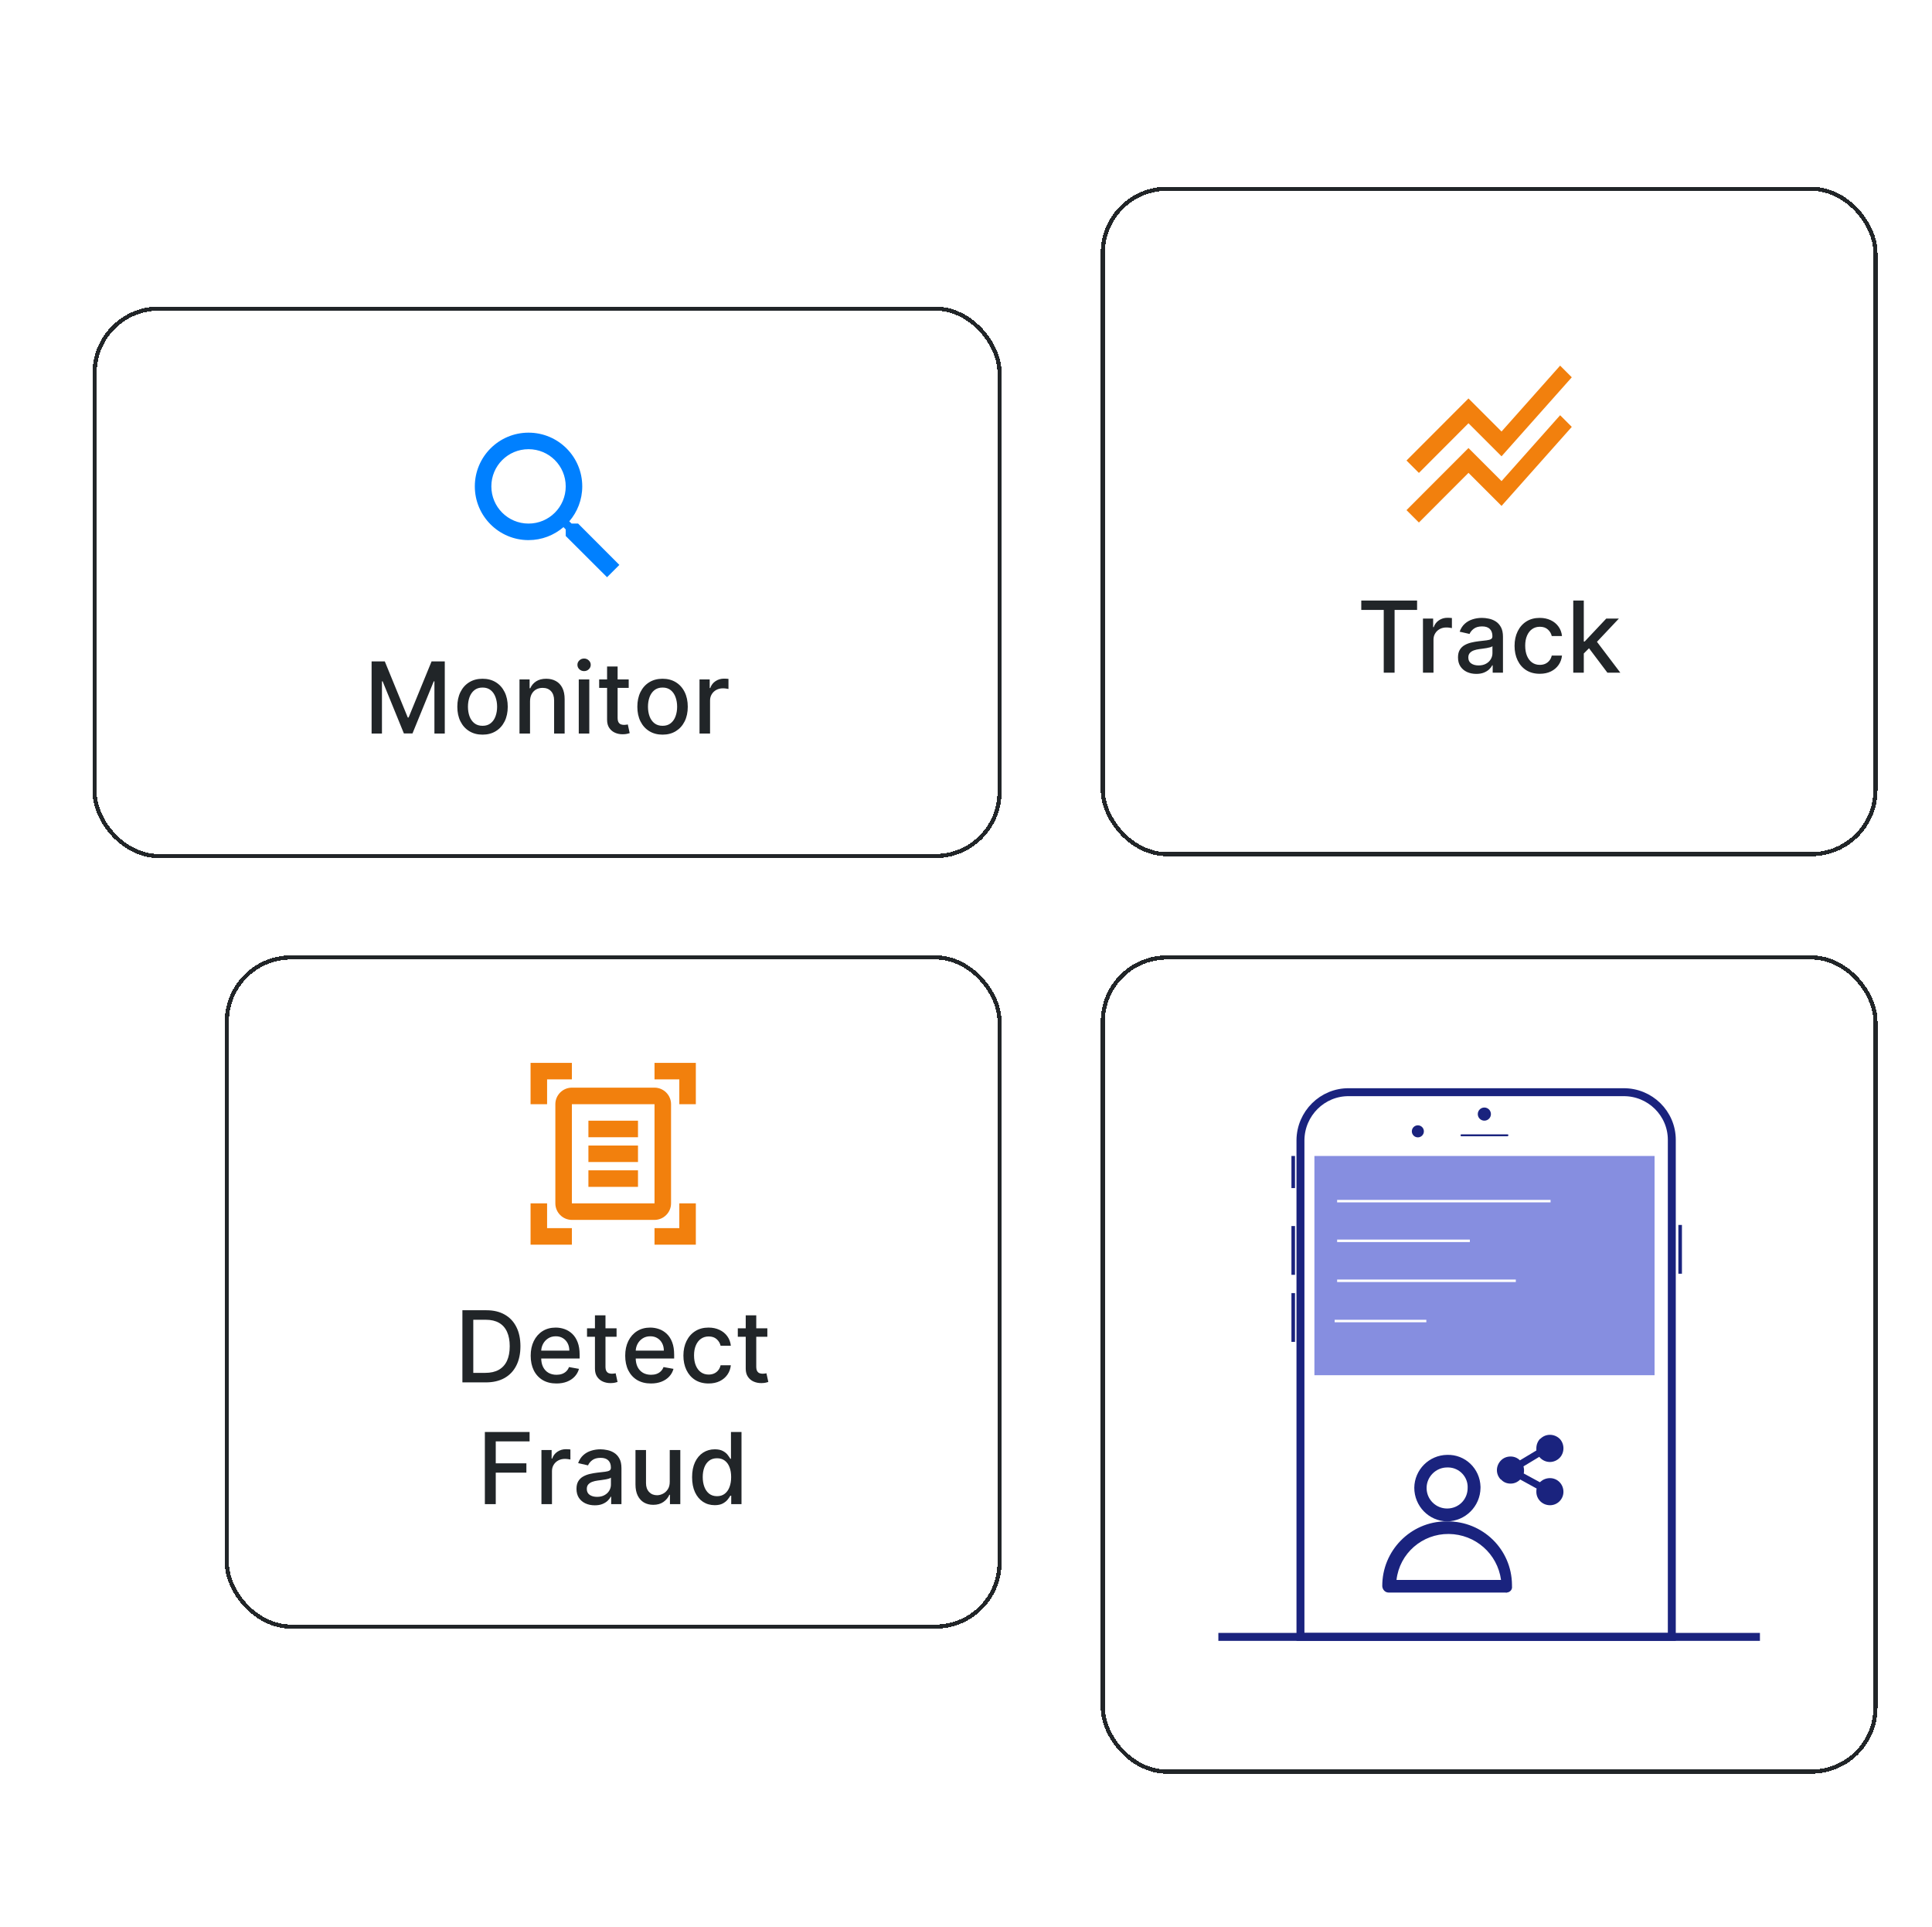 <svg width="381" height="380" viewBox="0 0 381 380" fill="none" xmlns="http://www.w3.org/2000/svg">
<g filter="url(#filter0_d_387_407)">
<rect x="15" y="57.185" width="179.259" height="108.741" rx="13.037" fill="white" shape-rendering="crispEdges"/>
<rect x="15.407" y="57.593" width="178.444" height="107.926" rx="12.63" stroke="#212528" stroke-width="0.815" shape-rendering="crispEdges"/>
<path d="M110.749 99.971H109.462L109.005 99.531C110.602 97.674 111.564 95.262 111.564 92.638C111.564 86.788 106.822 82.045 100.971 82.045C95.121 82.045 90.379 86.788 90.379 92.638C90.379 98.488 95.121 103.231 100.971 103.231C103.595 103.231 106.007 102.269 107.864 100.672L108.304 101.128V102.416L116.453 110.548L118.881 108.119L110.749 99.971ZM100.971 99.971C96.913 99.971 93.638 96.696 93.638 92.638C93.638 88.58 96.913 85.305 100.971 85.305C105.029 85.305 108.304 88.58 108.304 92.638C108.304 96.696 105.029 99.971 100.971 99.971Z" fill="#0080FF"/>
<path d="M70.022 127.148H72.626L77.154 138.204H77.321L81.848 127.148H84.453V141.371H82.411V131.079H82.279L78.085 141.35H76.39L72.196 131.072H72.064V141.371H70.022V127.148ZM91.899 141.586C90.899 141.586 90.026 141.357 89.281 140.898C88.535 140.44 87.957 139.799 87.545 138.975C87.132 138.151 86.927 137.188 86.927 136.086C86.927 134.979 87.132 134.012 87.545 133.183C87.957 132.354 88.535 131.711 89.281 131.253C90.026 130.794 90.899 130.565 91.899 130.565C92.899 130.565 93.771 130.794 94.517 131.253C95.262 131.711 95.841 132.354 96.253 133.183C96.665 134.012 96.871 134.979 96.871 136.086C96.871 137.188 96.665 138.151 96.253 138.975C95.841 139.799 95.262 140.44 94.517 140.898C93.771 141.357 92.899 141.586 91.899 141.586ZM91.906 139.843C92.554 139.843 93.091 139.672 93.517 139.329C93.943 138.986 94.257 138.53 94.461 137.961C94.67 137.391 94.774 136.764 94.774 136.079C94.774 135.398 94.67 134.773 94.461 134.204C94.257 133.63 93.943 133.169 93.517 132.822C93.091 132.475 92.554 132.301 91.906 132.301C91.253 132.301 90.711 132.475 90.281 132.822C89.855 133.169 89.538 133.63 89.329 134.204C89.126 134.773 89.024 135.398 89.024 136.079C89.024 136.764 89.126 137.391 89.329 137.961C89.538 138.53 89.855 138.986 90.281 139.329C90.711 139.672 91.253 139.843 91.906 139.843ZM101.265 135.037V141.371H99.189V130.704H101.182V132.44H101.314C101.559 131.875 101.943 131.422 102.466 131.079C102.994 130.736 103.659 130.565 104.459 130.565C105.186 130.565 105.823 130.718 106.369 131.023C106.916 131.324 107.339 131.773 107.64 132.371C107.941 132.968 108.091 133.706 108.091 134.586V141.371H106.015V134.836C106.015 134.063 105.814 133.459 105.411 133.023C105.008 132.584 104.455 132.364 103.751 132.364C103.27 132.364 102.841 132.468 102.466 132.676C102.096 132.884 101.802 133.19 101.584 133.593C101.372 133.991 101.265 134.472 101.265 135.037ZM110.876 141.371V130.704H112.953V141.371H110.876ZM111.925 129.058C111.564 129.058 111.253 128.938 110.994 128.697C110.74 128.452 110.612 128.16 110.612 127.822C110.612 127.479 110.74 127.188 110.994 126.947C111.253 126.702 111.564 126.579 111.925 126.579C112.286 126.579 112.594 126.702 112.848 126.947C113.108 127.188 113.237 127.479 113.237 127.822C113.237 128.16 113.108 128.452 112.848 128.697C112.594 128.938 112.286 129.058 111.925 129.058ZM120.725 130.704V132.371H114.899V130.704H120.725ZM116.461 128.148H118.538V138.239C118.538 138.641 118.598 138.945 118.718 139.148C118.839 139.347 118.994 139.484 119.183 139.558C119.378 139.628 119.589 139.662 119.815 139.662C119.982 139.662 120.128 139.651 120.253 139.628C120.378 139.604 120.475 139.586 120.545 139.572L120.92 141.287C120.799 141.334 120.628 141.38 120.406 141.426C120.183 141.477 119.906 141.505 119.572 141.509C119.026 141.519 118.517 141.422 118.045 141.218C117.572 141.014 117.19 140.699 116.899 140.273C116.607 139.847 116.461 139.313 116.461 138.669V128.148ZM127.4 141.586C126.4 141.586 125.528 141.357 124.782 140.898C124.037 140.44 123.458 139.799 123.046 138.975C122.634 138.151 122.428 137.188 122.428 136.086C122.428 134.979 122.634 134.012 123.046 133.183C123.458 132.354 124.037 131.711 124.782 131.253C125.528 130.794 126.4 130.565 127.4 130.565C128.4 130.565 129.273 130.794 130.019 131.253C130.764 131.711 131.343 132.354 131.755 133.183C132.167 134.012 132.373 134.979 132.373 136.086C132.373 137.188 132.167 138.151 131.755 138.975C131.343 139.799 130.764 140.44 130.019 140.898C129.273 141.357 128.4 141.586 127.4 141.586ZM127.407 139.843C128.056 139.843 128.593 139.672 129.019 139.329C129.444 138.986 129.759 138.53 129.963 137.961C130.171 137.391 130.275 136.764 130.275 136.079C130.275 135.398 130.171 134.773 129.963 134.204C129.759 133.63 129.444 133.169 129.019 132.822C128.593 132.475 128.056 132.301 127.407 132.301C126.755 132.301 126.213 132.475 125.782 132.822C125.356 133.169 125.039 133.63 124.831 134.204C124.627 134.773 124.525 135.398 124.525 136.079C124.525 136.764 124.627 137.391 124.831 137.961C125.039 138.53 125.356 138.986 125.782 139.329C126.213 139.672 126.755 139.843 127.407 139.843ZM134.69 141.371V130.704H136.697V132.398H136.808C137.003 131.824 137.345 131.373 137.836 131.044C138.332 130.711 138.892 130.544 139.517 130.544C139.646 130.544 139.799 130.549 139.975 130.558C140.156 130.567 140.297 130.579 140.399 130.593V132.579C140.315 132.556 140.167 132.53 139.954 132.503C139.741 132.47 139.528 132.454 139.315 132.454C138.825 132.454 138.387 132.558 138.003 132.766C137.623 132.97 137.322 133.255 137.1 133.621C136.878 133.982 136.767 134.394 136.767 134.857V141.371H134.69Z" fill="#212528"/>
</g>
<g filter="url(#filter1_d_387_407)">
<rect x="41.074" y="185.111" width="153.185" height="132.741" rx="13.037" fill="white" shape-rendering="crispEdges"/>
<rect x="41.481" y="185.519" width="152.37" height="131.926" rx="12.63" stroke="#212528" stroke-width="0.815" shape-rendering="crispEdges"/>
<path d="M109.519 209.556H104.63V214.445H101.37V206.297H109.519V209.556ZM133.963 214.445V206.297H125.815V209.556H130.704V214.445H133.963ZM109.519 238.889H104.63V234H101.37V242.148H109.519V238.889ZM130.704 234V238.889H125.815V242.148H133.963V234H130.704ZM125.815 214.445H109.519V234H125.815V214.445ZM129.074 234C129.074 235.793 127.607 237.26 125.815 237.26H109.519C107.726 237.26 106.259 235.793 106.259 234V214.445C106.259 212.652 107.726 211.186 109.519 211.186H125.815C127.607 211.186 129.074 212.652 129.074 214.445V234ZM122.556 217.704H112.778V220.963H122.556V217.704ZM122.556 222.593H112.778V225.852H122.556V222.593ZM122.556 227.482H112.778V230.741H122.556V227.482Z" fill="#F2800D"/>
<path d="M92.533 269.297H87.929V255.074H92.679C94.072 255.074 95.269 255.359 96.269 255.929C97.269 256.493 98.035 257.306 98.568 258.366C99.105 259.422 99.373 260.688 99.373 262.165C99.373 263.646 99.103 264.919 98.561 265.984C98.024 267.049 97.246 267.868 96.228 268.442C95.209 269.012 93.978 269.297 92.533 269.297ZM90.075 267.422H92.415C93.498 267.422 94.399 267.218 95.116 266.811C95.834 266.398 96.371 265.804 96.728 265.026C97.084 264.243 97.262 263.29 97.262 262.165C97.262 261.049 97.084 260.102 96.728 259.324C96.376 258.547 95.85 257.956 95.151 257.554C94.452 257.151 93.584 256.949 92.547 256.949H90.075V267.422ZM106.472 269.512C105.421 269.512 104.516 269.287 103.757 268.838C103.002 268.385 102.419 267.748 102.007 266.929C101.6 266.105 101.396 265.139 101.396 264.033C101.396 262.94 101.6 261.977 102.007 261.144C102.419 260.311 102.993 259.66 103.729 259.192C104.47 258.725 105.336 258.491 106.326 258.491C106.928 258.491 107.512 258.591 108.076 258.79C108.641 258.989 109.148 259.301 109.597 259.727C110.046 260.153 110.4 260.706 110.66 261.387C110.919 262.063 111.049 262.885 111.049 263.852V264.588H102.569V263.033H109.014C109.014 262.486 108.903 262.003 108.681 261.581C108.458 261.155 108.146 260.82 107.743 260.574C107.345 260.329 106.877 260.206 106.34 260.206C105.757 260.206 105.248 260.35 104.813 260.637C104.382 260.919 104.049 261.29 103.813 261.748C103.581 262.202 103.465 262.695 103.465 263.227V264.442C103.465 265.155 103.59 265.762 103.84 266.262C104.095 266.762 104.449 267.144 104.903 267.408C105.357 267.667 105.887 267.797 106.493 267.797C106.887 267.797 107.245 267.741 107.569 267.63C107.894 267.514 108.174 267.343 108.41 267.116C108.646 266.889 108.826 266.609 108.951 266.276L110.917 266.63C110.759 267.209 110.477 267.716 110.069 268.151C109.667 268.581 109.16 268.917 108.549 269.158C107.942 269.394 107.25 269.512 106.472 269.512ZM118.332 258.63V260.297H112.505V258.63H118.332ZM114.068 256.074H116.144V266.165C116.144 266.567 116.204 266.871 116.325 267.074C116.445 267.273 116.6 267.41 116.79 267.484C116.984 267.554 117.195 267.588 117.422 267.588C117.589 267.588 117.734 267.577 117.859 267.554C117.984 267.53 118.082 267.512 118.151 267.498L118.526 269.213C118.406 269.26 118.234 269.306 118.012 269.352C117.79 269.403 117.512 269.431 117.179 269.436C116.633 269.445 116.123 269.348 115.651 269.144C115.179 268.94 114.797 268.625 114.505 268.199C114.214 267.773 114.068 267.239 114.068 266.595V256.074ZM125.111 269.512C124.06 269.512 123.155 269.287 122.396 268.838C121.641 268.385 121.058 267.748 120.646 266.929C120.238 266.105 120.035 265.139 120.035 264.033C120.035 262.94 120.238 261.977 120.646 261.144C121.058 260.311 121.632 259.66 122.368 259.192C123.109 258.725 123.975 258.491 124.965 258.491C125.567 258.491 126.15 258.591 126.715 258.79C127.28 258.989 127.787 259.301 128.236 259.727C128.685 260.153 129.039 260.706 129.299 261.387C129.558 262.063 129.688 262.885 129.688 263.852V264.588H121.208V263.033H127.653C127.653 262.486 127.542 262.003 127.319 261.581C127.097 261.155 126.785 260.82 126.382 260.574C125.984 260.329 125.516 260.206 124.979 260.206C124.396 260.206 123.887 260.35 123.451 260.637C123.021 260.919 122.688 261.29 122.451 261.748C122.22 262.202 122.104 262.695 122.104 263.227V264.442C122.104 265.155 122.229 265.762 122.479 266.262C122.734 266.762 123.088 267.144 123.542 267.408C123.995 267.667 124.525 267.797 125.132 267.797C125.525 267.797 125.884 267.741 126.208 267.63C126.532 267.514 126.813 267.343 127.049 267.116C127.285 266.889 127.465 266.609 127.59 266.276L129.556 266.63C129.398 267.209 129.116 267.716 128.708 268.151C128.306 268.581 127.799 268.917 127.188 269.158C126.581 269.394 125.889 269.512 125.111 269.512ZM136.484 269.512C135.452 269.512 134.563 269.278 133.818 268.811C133.077 268.338 132.508 267.688 132.109 266.859C131.711 266.03 131.512 265.081 131.512 264.012C131.512 262.929 131.716 261.973 132.123 261.144C132.531 260.311 133.105 259.66 133.846 259.192C134.586 258.725 135.459 258.491 136.464 258.491C137.274 258.491 137.996 258.642 138.63 258.942C139.264 259.239 139.776 259.655 140.165 260.192C140.558 260.73 140.792 261.357 140.866 262.074H138.846C138.734 261.574 138.48 261.144 138.082 260.783C137.688 260.422 137.16 260.241 136.498 260.241C135.92 260.241 135.413 260.394 134.977 260.699C134.547 261 134.211 261.431 133.971 261.991C133.73 262.547 133.609 263.204 133.609 263.963C133.609 264.741 133.727 265.412 133.964 265.977C134.2 266.542 134.533 266.98 134.964 267.29C135.399 267.6 135.91 267.755 136.498 267.755C136.892 267.755 137.248 267.683 137.568 267.54C137.892 267.392 138.163 267.181 138.38 266.908C138.602 266.635 138.758 266.306 138.846 265.922H140.866C140.792 266.611 140.568 267.227 140.193 267.769C139.818 268.311 139.315 268.736 138.686 269.047C138.061 269.357 137.327 269.512 136.484 269.512ZM148.066 258.63V260.297H142.24V258.63H148.066ZM143.802 256.074H145.878V266.165C145.878 266.567 145.939 266.871 146.059 267.074C146.179 267.273 146.335 267.41 146.524 267.484C146.719 267.554 146.929 267.588 147.156 267.588C147.323 267.588 147.469 267.577 147.594 267.554C147.719 267.53 147.816 267.512 147.885 267.498L148.26 269.213C148.14 269.26 147.969 269.306 147.747 269.352C147.524 269.403 147.247 269.431 146.913 269.436C146.367 269.445 145.858 269.348 145.385 269.144C144.913 268.94 144.531 268.625 144.24 268.199C143.948 267.773 143.802 267.239 143.802 266.595V256.074ZM92.359 293.297V279.074H101.179V280.922H94.505V285.255H100.547V287.095H94.505V293.297H92.359ZM103.517 293.297V282.63H105.524V284.324H105.635C105.83 283.75 106.172 283.299 106.663 282.97C107.159 282.637 107.719 282.47 108.344 282.47C108.473 282.47 108.626 282.475 108.802 282.484C108.983 282.493 109.124 282.505 109.226 282.519V284.505C109.142 284.482 108.994 284.456 108.781 284.429C108.568 284.396 108.355 284.38 108.142 284.38C107.652 284.38 107.214 284.484 106.83 284.692C106.45 284.896 106.149 285.181 105.927 285.547C105.705 285.908 105.594 286.32 105.594 286.783V293.297H103.517ZM114.031 293.533C113.355 293.533 112.744 293.408 112.198 293.158C111.652 292.903 111.219 292.535 110.899 292.054C110.585 291.572 110.427 290.982 110.427 290.283C110.427 289.681 110.543 289.186 110.774 288.797C111.006 288.408 111.318 288.1 111.712 287.873C112.105 287.646 112.545 287.475 113.031 287.359C113.517 287.243 114.013 287.155 114.517 287.095C115.156 287.021 115.675 286.961 116.073 286.915C116.471 286.864 116.76 286.783 116.941 286.672C117.122 286.561 117.212 286.38 117.212 286.13V286.081C117.212 285.475 117.041 285.005 116.698 284.672C116.36 284.338 115.855 284.172 115.184 284.172C114.485 284.172 113.934 284.327 113.531 284.637C113.133 284.942 112.858 285.283 112.705 285.658L110.753 285.213C110.985 284.565 111.323 284.042 111.767 283.644C112.216 283.241 112.733 282.949 113.316 282.769C113.899 282.584 114.513 282.491 115.156 282.491C115.582 282.491 116.034 282.542 116.51 282.644C116.992 282.741 117.441 282.922 117.858 283.186C118.279 283.449 118.624 283.827 118.892 284.317C119.161 284.804 119.295 285.436 119.295 286.213V293.297H117.267V291.838H117.184C117.05 292.107 116.848 292.371 116.58 292.63C116.311 292.889 115.966 293.105 115.545 293.276C115.124 293.447 114.619 293.533 114.031 293.533ZM114.483 291.866C115.057 291.866 115.547 291.753 115.955 291.526C116.367 291.299 116.679 291.003 116.892 290.637C117.11 290.267 117.219 289.871 117.219 289.449V288.074C117.145 288.148 117.001 288.218 116.788 288.283C116.58 288.343 116.341 288.396 116.073 288.442C115.804 288.484 115.543 288.523 115.288 288.561C115.034 288.593 114.821 288.621 114.649 288.644C114.247 288.695 113.878 288.78 113.545 288.901C113.216 289.021 112.953 289.195 112.753 289.422C112.559 289.644 112.462 289.94 112.462 290.311C112.462 290.824 112.652 291.213 113.031 291.477C113.411 291.736 113.895 291.866 114.483 291.866ZM128.818 288.873V282.63H130.901V293.297H128.859V291.449H128.748C128.503 292.019 128.109 292.493 127.568 292.873C127.031 293.248 126.362 293.436 125.561 293.436C124.876 293.436 124.269 293.285 123.741 292.984C123.218 292.679 122.806 292.227 122.505 291.63C122.209 291.033 122.061 290.294 122.061 289.415V282.63H124.137V289.165C124.137 289.892 124.339 290.47 124.741 290.901C125.144 291.331 125.667 291.547 126.311 291.547C126.7 291.547 127.086 291.449 127.471 291.255C127.859 291.061 128.181 290.767 128.436 290.373C128.695 289.98 128.822 289.48 128.818 288.873ZM137.684 293.505C136.823 293.505 136.054 293.285 135.378 292.845C134.707 292.401 134.179 291.769 133.795 290.949C133.416 290.125 133.226 289.137 133.226 287.984C133.226 286.831 133.418 285.845 133.802 285.026C134.191 284.206 134.723 283.579 135.399 283.144C136.075 282.709 136.841 282.491 137.698 282.491C138.36 282.491 138.892 282.602 139.295 282.824C139.703 283.042 140.017 283.297 140.24 283.588C140.466 283.88 140.642 284.137 140.767 284.359H140.892V279.074H142.969V293.297H140.941V291.637H140.767C140.642 291.864 140.462 292.123 140.226 292.415C139.994 292.706 139.675 292.961 139.267 293.179C138.86 293.396 138.332 293.505 137.684 293.505ZM138.142 291.734C138.74 291.734 139.244 291.577 139.656 291.262C140.073 290.942 140.388 290.5 140.601 289.936C140.818 289.371 140.927 288.713 140.927 287.963C140.927 287.223 140.821 286.574 140.608 286.019C140.395 285.463 140.082 285.03 139.67 284.72C139.258 284.41 138.749 284.255 138.142 284.255C137.517 284.255 136.997 284.417 136.58 284.741C136.163 285.065 135.848 285.507 135.635 286.067C135.427 286.628 135.323 287.26 135.323 287.963C135.323 288.676 135.429 289.317 135.642 289.887C135.855 290.456 136.17 290.908 136.587 291.241C137.008 291.57 137.527 291.734 138.142 291.734Z" fill="#212528"/>
</g>
<g filter="url(#filter2_d_387_407)">
<rect x="213.815" y="33.556" width="153.185" height="132" rx="13.037" fill="white" shape-rendering="crispEdges"/>
<rect x="214.222" y="33.963" width="152.37" height="131.185" rx="12.63" stroke="#212528" stroke-width="0.815" shape-rendering="crispEdges"/>
<path d="M274.111 97.317L286.333 85.079L292.852 91.597L304.406 78.609L306.704 80.907L292.852 96.486L286.333 89.968L276.556 99.762L274.111 97.317ZM276.556 89.984L286.333 80.19L292.852 86.708L306.704 71.129L304.406 68.831L292.852 81.819L286.333 75.301L274.111 87.539L276.556 89.984Z" fill="#F2800D"/>
<path d="M265.191 116.996V115.148H276.198V116.996H271.761V129.371H269.622V116.996H265.191ZM277.356 129.371V118.704H279.363V120.398H279.474C279.669 119.824 280.011 119.373 280.502 119.044C280.997 118.711 281.558 118.544 282.183 118.544C282.312 118.544 282.465 118.549 282.641 118.558C282.822 118.567 282.963 118.579 283.065 118.593V120.579C282.981 120.556 282.833 120.53 282.62 120.503C282.407 120.47 282.194 120.454 281.981 120.454C281.491 120.454 281.053 120.558 280.669 120.766C280.289 120.97 279.988 121.255 279.766 121.621C279.544 121.982 279.433 122.394 279.433 122.857V129.371H277.356ZM287.87 129.607C287.194 129.607 286.583 129.482 286.037 129.232C285.491 128.977 285.058 128.609 284.738 128.128C284.423 127.646 284.266 127.056 284.266 126.357C284.266 125.755 284.382 125.259 284.613 124.871C284.845 124.482 285.157 124.174 285.551 123.947C285.944 123.72 286.384 123.549 286.87 123.433C287.356 123.317 287.852 123.229 288.356 123.169C288.995 123.095 289.514 123.035 289.912 122.989C290.31 122.938 290.599 122.857 290.78 122.746C290.96 122.634 291.051 122.454 291.051 122.204V122.155C291.051 121.549 290.879 121.079 290.537 120.746C290.199 120.412 289.694 120.246 289.023 120.246C288.324 120.246 287.773 120.401 287.37 120.711C286.972 121.016 286.697 121.357 286.544 121.732L284.592 121.287C284.824 120.639 285.162 120.116 285.606 119.718C286.055 119.315 286.572 119.023 287.155 118.843C287.738 118.658 288.352 118.565 288.995 118.565C289.421 118.565 289.872 118.616 290.349 118.718C290.831 118.815 291.28 118.996 291.697 119.259C292.118 119.523 292.463 119.901 292.731 120.391C293 120.878 293.134 121.509 293.134 122.287V129.371H291.106V127.912H291.023C290.889 128.181 290.687 128.445 290.419 128.704C290.15 128.963 289.805 129.178 289.384 129.35C288.963 129.521 288.458 129.607 287.87 129.607ZM288.322 127.94C288.896 127.94 289.386 127.827 289.794 127.6C290.206 127.373 290.518 127.077 290.731 126.711C290.949 126.341 291.058 125.945 291.058 125.523V124.148C290.984 124.222 290.84 124.292 290.627 124.357C290.419 124.417 290.18 124.47 289.912 124.516C289.643 124.558 289.382 124.597 289.127 124.634C288.872 124.667 288.659 124.695 288.488 124.718C288.085 124.769 287.717 124.854 287.384 124.975C287.055 125.095 286.791 125.269 286.592 125.496C286.398 125.718 286.301 126.014 286.301 126.384C286.301 126.898 286.491 127.287 286.87 127.551C287.25 127.81 287.734 127.94 288.322 127.94ZM300.393 129.586C299.36 129.586 298.471 129.352 297.726 128.884C296.985 128.412 296.416 127.762 296.018 126.933C295.62 126.104 295.42 125.155 295.42 124.086C295.42 123.003 295.624 122.047 296.032 121.218C296.439 120.384 297.013 119.734 297.754 119.266C298.495 118.799 299.367 118.565 300.372 118.565C301.182 118.565 301.904 118.716 302.539 119.016C303.173 119.313 303.684 119.729 304.073 120.266C304.467 120.803 304.701 121.431 304.775 122.148H302.754C302.643 121.648 302.388 121.218 301.99 120.857C301.596 120.496 301.069 120.315 300.407 120.315C299.828 120.315 299.321 120.468 298.886 120.773C298.455 121.074 298.12 121.505 297.879 122.065C297.638 122.621 297.518 123.278 297.518 124.037C297.518 124.815 297.636 125.486 297.872 126.051C298.108 126.616 298.441 127.053 298.872 127.364C299.307 127.674 299.819 127.829 300.407 127.829C300.8 127.829 301.157 127.757 301.476 127.614C301.8 127.466 302.071 127.255 302.289 126.982C302.511 126.709 302.666 126.38 302.754 125.996H304.775C304.701 126.685 304.476 127.301 304.101 127.843C303.726 128.384 303.224 128.81 302.594 129.121C301.969 129.431 301.235 129.586 300.393 129.586ZM308.905 125.753L308.891 123.218H309.252L313.502 118.704H315.988L311.141 123.843H310.815L308.905 125.753ZM306.995 129.371V115.148H309.072V129.371H306.995ZM313.731 129.371L309.912 124.301L311.342 122.85L316.28 129.371H313.731Z" fill="#212528"/>
</g>
<g filter="url(#filter3_d_387_407)">
<rect x="213.815" y="185.111" width="153.185" height="161.333" rx="13.037" fill="white" shape-rendering="crispEdges"/>
<rect x="214.222" y="185.519" width="152.37" height="160.519" rx="12.63" stroke="#212528" stroke-width="0.815" shape-rendering="crispEdges"/>
<path fill-rule="evenodd" clip-rule="evenodd" d="M253.198 319.474V319.42V221.526C253.252 216.292 257.515 212.028 262.75 212.082H316.878C322.112 212.028 326.43 216.238 326.43 221.472C326.43 221.526 326.43 221.526 326.43 221.526V319.474H253.198Z" stroke="#1A237E" stroke-width="1.566"/>
<path d="M276.35 220.987C277.006 220.987 277.537 220.455 277.537 219.8C277.537 219.144 277.006 218.612 276.35 218.612C275.694 218.612 275.163 219.144 275.163 219.8C275.163 220.455 275.694 220.987 276.35 220.987Z" fill="#1A237E"/>
<path d="M276.458 220.339C276.727 220.339 276.944 220.122 276.944 219.853C276.944 219.585 276.727 219.368 276.458 219.368C276.19 219.368 275.973 219.585 275.973 219.853C275.973 220.122 276.19 220.339 276.458 220.339Z" fill="#1A237E"/>
<path d="M252.122 224.656H251.419V230.989H252.122V224.656Z" fill="#1A237E"/>
<path d="M252.122 238.472H251.419V248.088H252.122V238.472Z" fill="#1A237E"/>
<path d="M252.122 251.693H251.419V261.31H252.122V251.693Z" fill="#1A237E"/>
<path d="M328.427 238.256H327.724V247.872H328.427V238.256Z" fill="#1A237E"/>
<path d="M323.028 224.656H255.949V267.883H323.028V224.656Z" fill="#868EE0"/>
<path d="M260.428 233.561H302.522" stroke="#FEFEFE" stroke-width="0.492"/>
<path d="M260.428 241.386H286.602" stroke="#FEFEFE" stroke-width="0.492"/>
<path d="M260.428 249.265H295.668" stroke="#FEFEFE" stroke-width="0.492"/>
<path d="M259.943 257.198H278.022" stroke="#FEFEFE" stroke-width="0.492"/>
<path fill-rule="evenodd" clip-rule="evenodd" d="M305.059 282.292C305.059 281.59 304.79 280.889 304.304 280.403C303.225 279.378 301.552 279.378 300.526 280.403C300.526 280.403 300.526 280.403 300.472 280.403C299.987 280.889 299.717 281.59 299.717 282.292C299.717 282.454 299.717 282.616 299.717 282.724L296.479 284.666C295.993 284.181 295.346 283.911 294.644 283.911C293.888 283.911 293.241 284.181 292.755 284.666C291.676 285.746 291.676 287.419 292.701 288.444H292.755C293.241 288.984 293.888 289.253 294.644 289.253C295.346 289.253 295.993 288.984 296.533 288.444L299.771 290.225C299.717 290.441 299.717 290.657 299.717 290.872C299.717 292.329 300.904 293.517 302.415 293.517C303.872 293.517 305.059 292.329 305.059 290.872C305.059 289.361 303.872 288.174 302.415 288.174C301.66 288.174 301.012 288.444 300.472 288.93C300.472 288.984 300.472 288.984 300.418 288.984L297.234 287.257C297.288 287.041 297.288 286.825 297.288 286.555C297.288 286.339 297.234 286.069 297.18 285.854L300.31 283.965C300.364 284.073 300.418 284.127 300.472 284.181C301.552 285.26 303.225 285.26 304.304 284.181C304.79 283.695 305.059 282.993 305.059 282.292Z" fill="#1A237E"/>
<path fill-rule="evenodd" clip-rule="evenodd" d="M282.12 296.701C278.505 296.647 275.645 293.679 275.645 290.063C275.698 286.501 278.559 283.641 282.12 283.587C285.682 283.479 288.596 286.285 288.704 289.847C288.704 289.901 288.704 290.009 288.704 290.117C288.65 293.733 285.736 296.647 282.12 296.701ZM282.12 286.069C279.908 286.069 278.073 287.904 278.073 290.117C278.073 292.383 279.908 294.164 282.12 294.164C284.387 294.164 286.168 292.383 286.168 290.117C286.276 287.958 284.549 286.123 282.39 286.069C282.282 286.069 282.228 286.069 282.12 286.069Z" fill="#1A237E"/>
<path fill-rule="evenodd" clip-rule="evenodd" d="M293.67 310.732H270.573C269.925 310.732 269.386 310.192 269.332 309.491C269.278 302.529 274.89 296.755 281.852 296.701C281.96 296.701 282.068 296.701 282.122 296.701C289.137 296.647 294.858 302.205 294.912 309.221C294.912 309.329 294.912 309.383 294.912 309.491C295.019 310.138 294.534 310.678 293.886 310.732C293.832 310.786 293.778 310.786 293.67 310.732ZM272.138 308.25H292.753C292.051 303.069 287.68 299.237 282.445 299.183C277.211 299.129 272.732 303.015 272.138 308.25Z" fill="#1A237E"/>
<path d="M237.008 319.474H343.807" stroke="#1A237E" stroke-width="1.566"/>
<path fill-rule="evenodd" clip-rule="evenodd" d="M293.995 220.771H284.929C284.821 220.771 284.767 220.663 284.767 220.555C284.767 220.501 284.821 220.393 284.929 220.393H293.995C294.103 220.393 294.211 220.447 294.211 220.555C294.211 220.663 294.103 220.771 293.995 220.771Z" fill="#1A237E"/>
<path d="M289.463 217.695C290.178 217.695 290.758 217.115 290.758 216.4C290.758 215.684 290.178 215.104 289.463 215.104C288.748 215.104 288.168 215.684 288.168 216.4C288.168 217.115 288.748 217.695 289.463 217.695Z" fill="#1A237E"/>
</g>
<defs>
<filter id="filter0_d_387_407" x="15" y="57.185" width="182.519" height="112" filterUnits="userSpaceOnUse" color-interpolation-filters="sRGB">
<feFlood flood-opacity="0" result="BackgroundImageFix"/>
<feColorMatrix in="SourceAlpha" type="matrix" values="0 0 0 0 0 0 0 0 0 0 0 0 0 0 0 0 0 0 127 0" result="hardAlpha"/>
<feOffset dx="3.259" dy="3.259"/>
<feComposite in2="hardAlpha" operator="out"/>
<feColorMatrix type="matrix" values="0 0 0 0 0.668 0 0 0 0 0.8 0 0 0 0 0.932 0 0 0 1 0"/>
<feBlend mode="normal" in2="BackgroundImageFix" result="effect1_dropShadow_387_407"/>
<feBlend mode="normal" in="SourceGraphic" in2="effect1_dropShadow_387_407" result="shape"/>
</filter>
<filter id="filter1_d_387_407" x="41.074" y="185.111" width="156.444" height="136" filterUnits="userSpaceOnUse" color-interpolation-filters="sRGB">
<feFlood flood-opacity="0" result="BackgroundImageFix"/>
<feColorMatrix in="SourceAlpha" type="matrix" values="0 0 0 0 0 0 0 0 0 0 0 0 0 0 0 0 0 0 127 0" result="hardAlpha"/>
<feOffset dx="3.259" dy="3.259"/>
<feComposite in2="hardAlpha" operator="out"/>
<feColorMatrix type="matrix" values="0 0 0 0 0.932 0 0 0 0 0.842 0 0 0 0 0.668 0 0 0 1 0"/>
<feBlend mode="normal" in2="BackgroundImageFix" result="effect1_dropShadow_387_407"/>
<feBlend mode="normal" in="SourceGraphic" in2="effect1_dropShadow_387_407" result="shape"/>
</filter>
<filter id="filter2_d_387_407" x="213.815" y="33.556" width="156.444" height="135.259" filterUnits="userSpaceOnUse" color-interpolation-filters="sRGB">
<feFlood flood-opacity="0" result="BackgroundImageFix"/>
<feColorMatrix in="SourceAlpha" type="matrix" values="0 0 0 0 0 0 0 0 0 0 0 0 0 0 0 0 0 0 127 0" result="hardAlpha"/>
<feOffset dx="3.259" dy="3.259"/>
<feComposite in2="hardAlpha" operator="out"/>
<feColorMatrix type="matrix" values="0 0 0 0 0.932 0 0 0 0 0.842 0 0 0 0 0.668 0 0 0 1 0"/>
<feBlend mode="normal" in2="BackgroundImageFix" result="effect1_dropShadow_387_407"/>
<feBlend mode="normal" in="SourceGraphic" in2="effect1_dropShadow_387_407" result="shape"/>
</filter>
<filter id="filter3_d_387_407" x="213.815" y="185.111" width="156.444" height="164.593" filterUnits="userSpaceOnUse" color-interpolation-filters="sRGB">
<feFlood flood-opacity="0" result="BackgroundImageFix"/>
<feColorMatrix in="SourceAlpha" type="matrix" values="0 0 0 0 0 0 0 0 0 0 0 0 0 0 0 0 0 0 127 0" result="hardAlpha"/>
<feOffset dx="3.259" dy="3.259"/>
<feComposite in2="hardAlpha" operator="out"/>
<feColorMatrix type="matrix" values="0 0 0 0 0.668 0 0 0 0 0.8 0 0 0 0 0.932 0 0 0 1 0"/>
<feBlend mode="normal" in2="BackgroundImageFix" result="effect1_dropShadow_387_407"/>
<feBlend mode="normal" in="SourceGraphic" in2="effect1_dropShadow_387_407" result="shape"/>
</filter>
</defs>
</svg>

